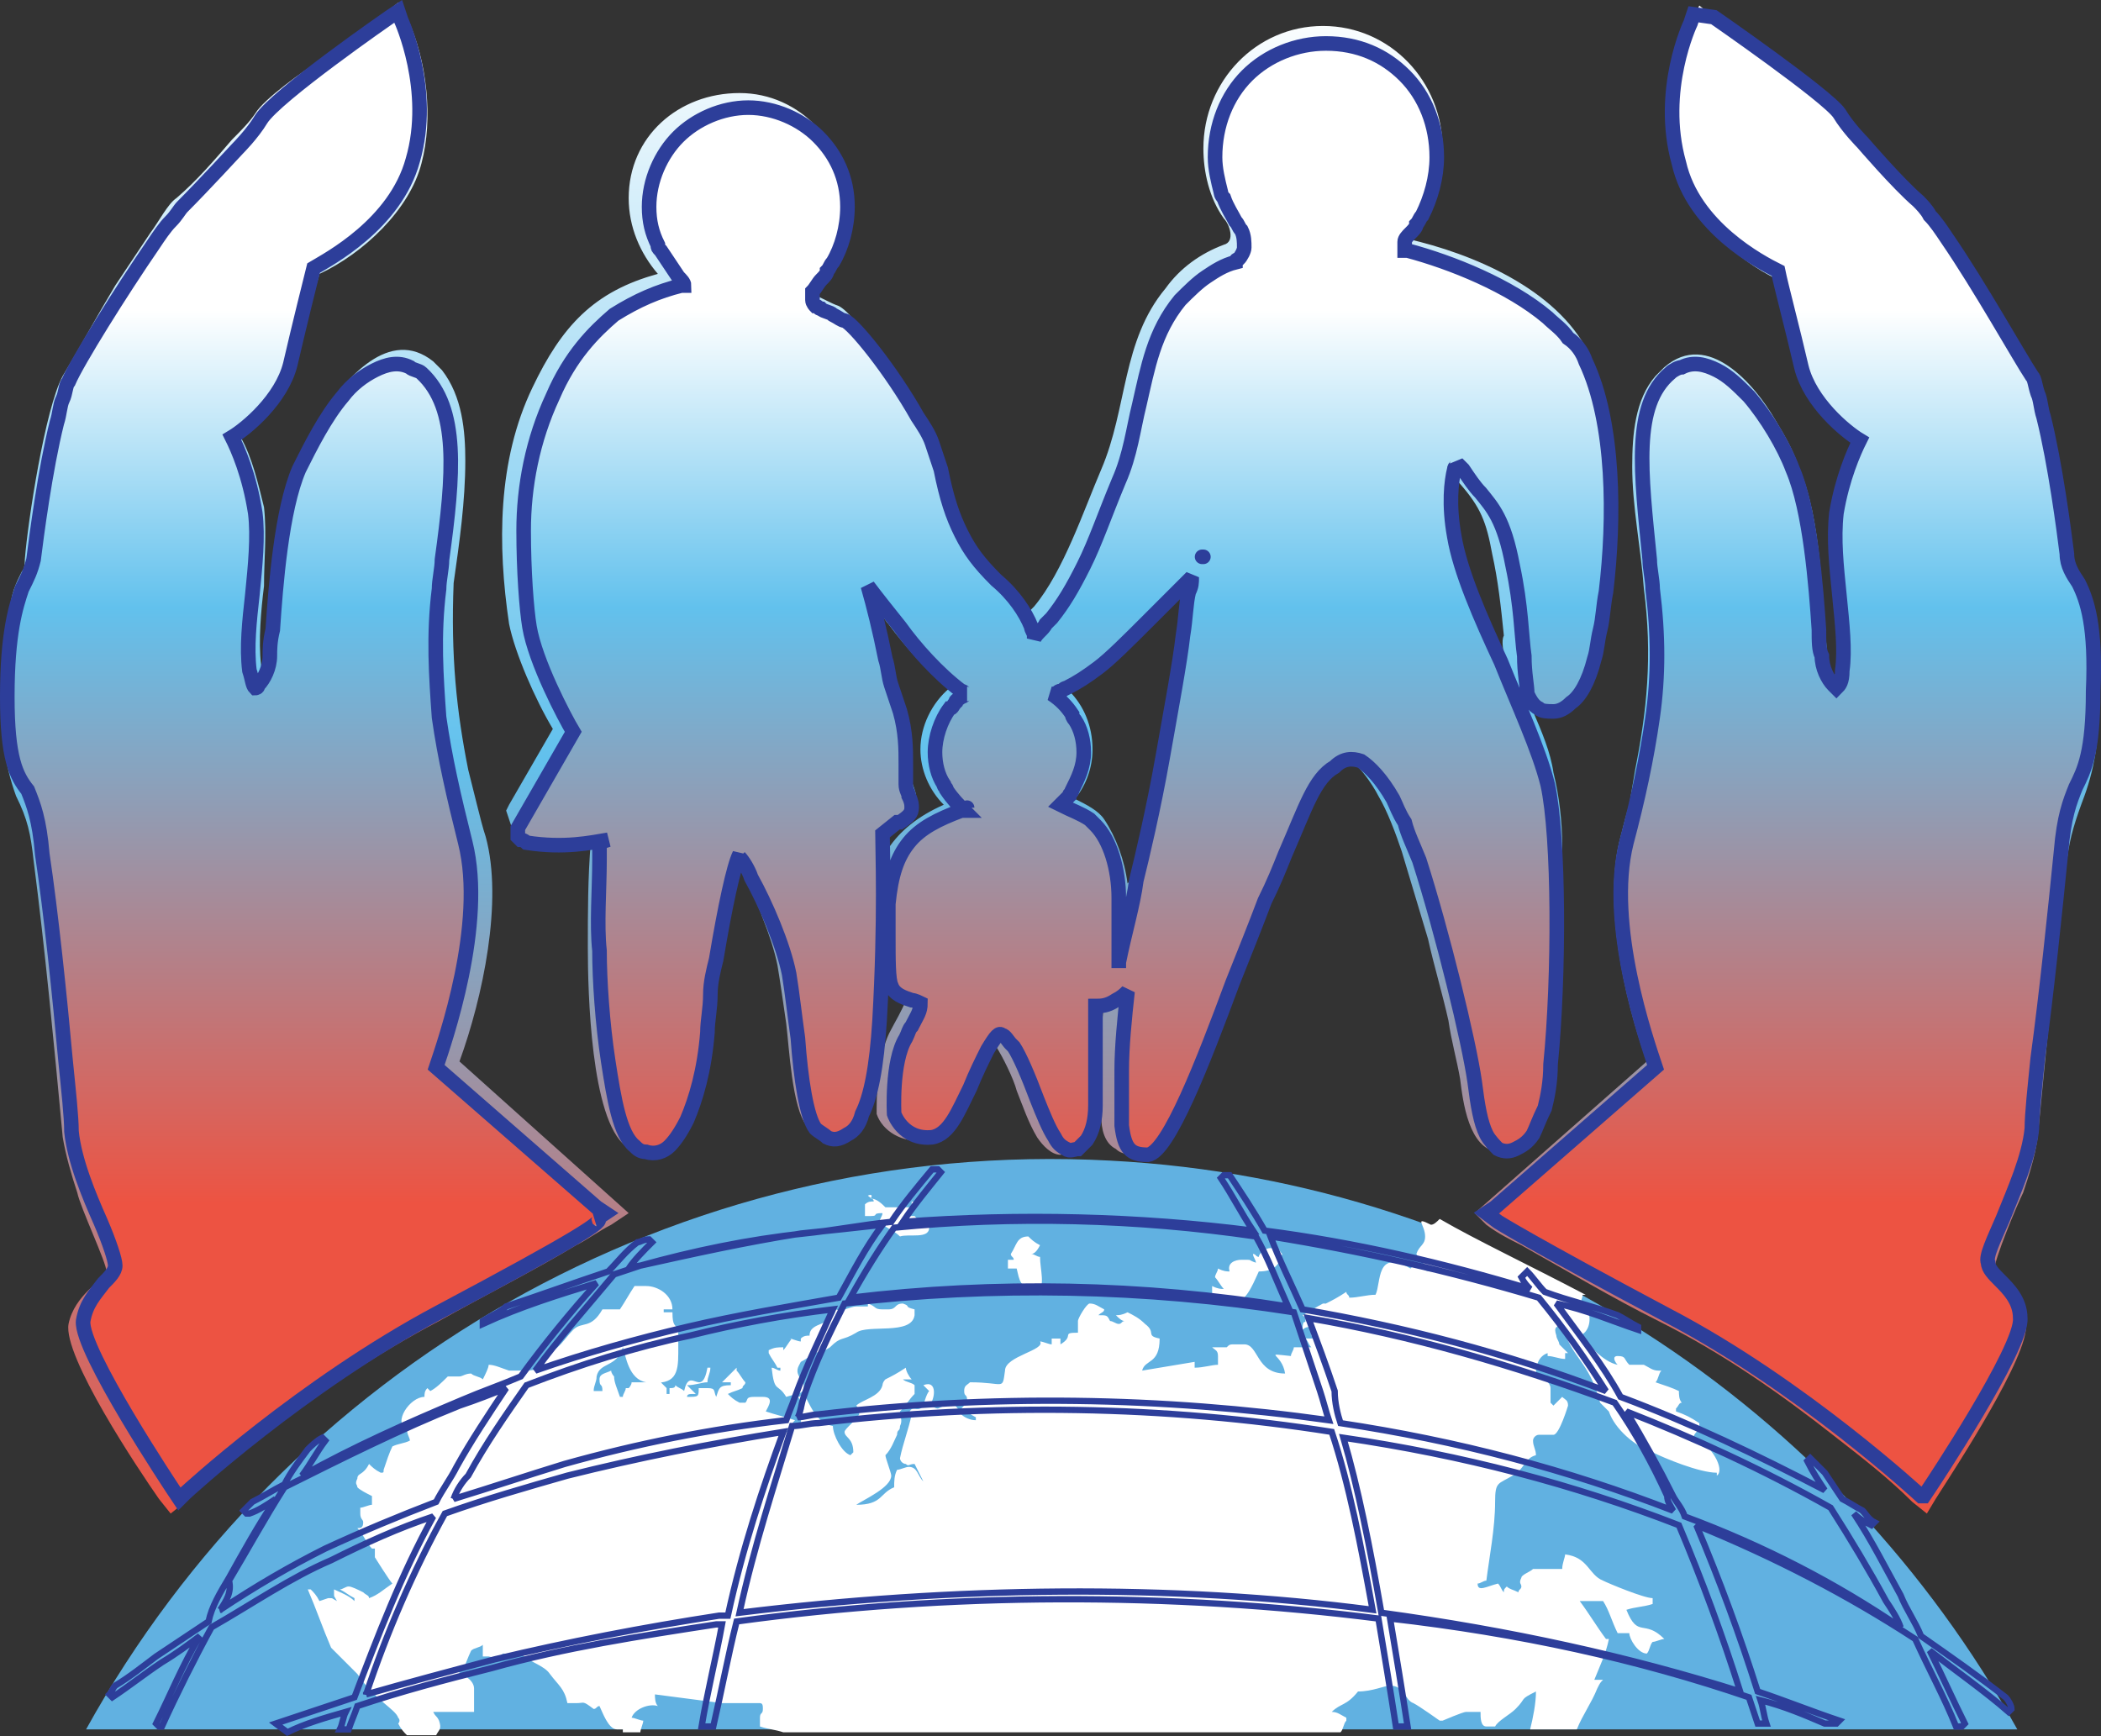 <?xml version="1.0" encoding="UTF-8" standalone="no"?>
<!-- Generator: Adobe Illustrator 21.1.0, SVG Export Plug-In . SVG Version: 6.00 Build 0)  -->

<svg
   version="1.1"
   id="Layer_1"
   x="0px"
   y="0px"
   viewBox="0 0 72.019 59.516"
   xml:space="preserve"
   sodipodi:docname="logo.svg"
   inkscape:version="1.2 (dc2aeda, 2022-05-15)"
   width="72.019"
   height="59.516"
   xmlns:inkscape="http://www.inkscape.org/namespaces/inkscape"
   xmlns:sodipodi="http://sodipodi.sourceforge.net/DTD/sodipodi-0.dtd"
   xmlns="http://www.w3.org/2000/svg"
   xmlns:svg="http://www.w3.org/2000/svg"><rect x="0" y="0" width="72.019" height="59.516" fill="#333333" stroke="none"/><defs
   id="defs67" /><sodipodi:namedview
   id="namedview65"
   pagecolor="#ffffff"
   bordercolor="#111111"
   borderopacity="1"
   inkscape:showpageshadow="0"
   inkscape:pageopacity="0"
   inkscape:pagecheckerboard="1"
   inkscape:deskcolor="#d1d1d1"
   showgrid="false"
   inkscape:zoom="5.6723117"
   inkscape:cx="89.2934"
   inkscape:cy="29.881997"
   inkscape:window-width="1534"
   inkscape:window-height="765"
   inkscape:window-x="0"
   inkscape:window-y="25"
   inkscape:window-maximized="0"
   inkscape:current-layer="Layer_1" />
<style
   type="text/css"
   id="style2">
	.st0{fill:#61B1E1;}
	.st1{fill:#FFFFFF;}
	.st2{fill:none;stroke:#2D3E9A;stroke-width:0.216;stroke-miterlimit:2.613;}
	.st3{fill:url(#SVGID_1_);}
	.st4{fill:url(#SVGID_2_);stroke:#2D3E9A;stroke-width:0.5;stroke-miterlimit:2.613;}
</style>
<g
   id="g28"
   transform="translate(-0.45,-0.41)">
	<path
   class="st0"
   d="M 69.6,59.7 C 63.5,48.7 52,40.9 38.5,40.2 23.6,39.4 10.2,47.4 3.4,59.7 Z"
   id="path4"
   inkscape:label="path4"
   style="display:inline" />
	<path
   class="st1"
   d="m 30.2,41.4 c 0.1,0.1 0.2,0.1 0.2,0.2 -0.1,0 -0.2,0 -0.3,0.1 0,0.1 0,0.2 0,0.4 0.1,0 0.1,0 0.2,0 0.3,0 0,-0.1 0.4,-0.1 0,0.1 -0.1,0.2 -0.1,0.3 0.2,0.2 0.5,0.3 0.7,0.5 0.3,-0.1 1,0.1 1,-0.3 0,-0.2 0,-0.2 -0.1,-0.3 -0.1,0 -0.2,0 -0.3,0.1 0,-0.1 0,-0.1 -0.1,-0.2 -0.1,0 -0.2,0 -0.3,0 0,0 0,-0.1 0,-0.1 0.2,0 0.6,-0.3 0.2,-0.4 0,0.1 0,0.1 0,0.2 -0.3,0 -0.6,0 -0.9,0 -0.1,-0.1 -0.3,-0.3 -0.5,-0.3 0.1,-0.2 -0.1,-0.1 -0.1,-0.1 z m 24.6,3.4 h -0.1 c 0,0.1 -0.1,0.3 -0.1,0.5 0.1,0 0.2,0.1 0.3,0.1 0.1,0.3 0,0.7 -0.3,0.8 0.3,0.3 0.8,0.9 1.3,1 -0.1,-0.1 -0.2,-0.3 0,-0.3 0.3,0 0.2,0.1 0.4,0.3 0.1,0 0.3,0 0.5,0 0.2,0.1 0.3,0.2 0.5,0.2 0,0 0,0 0.1,0 -0.1,0.1 -0.1,0.3 -0.2,0.4 0.3,0.1 0.6,0.2 0.8,0.3 0,0.1 0,0.3 0.1,0.4 -0.1,0 -0.1,0.1 -0.2,0.2 0,0 0,0 0,0.1 0.3,0.1 0.5,0.2 0.8,0.4 0,0 0,0 0,-0.1 0,0.1 0,0.2 0,0.3 -0.1,0.1 -0.2,0.2 -0.2,0.3 0.6,0.2 1.1,1.1 0.8,1.3 0,0 0,-0.1 0,-0.1 -0.6,0 -1.8,-0.5 -2.2,-0.7 C 56.5,50 55.8,49.4 55.6,48.8 55.5,48.7 55.4,48.6 55.3,48.5 54.9,47 54.3,47 54,45.8 c -0.2,0.1 -0.3,0.1 -0.2,0.4 0,0.1 0.1,0.2 0.1,0.3 0.1,0.1 0.2,0.2 0.3,0.3 0,0 -0.1,0 -0.1,0 0,0.1 0,0.1 0,0.2 -0.2,0 -0.4,-0.1 -0.6,-0.1 0,0 0,0 0,-0.1 -0.3,0.1 -0.4,0.4 -0.4,0.7 0.2,0.1 0.5,0.3 0.5,0.5 0,0.2 0,0.3 0,0.5 0,0 0.1,0.1 0.1,0.1 0.1,-0.1 0.2,-0.2 0.3,-0.3 0.1,0.1 0.2,0.1 0.2,0.3 0,0 -0.3,1 -0.5,1 0,0 0,0 -0.1,0 -0.2,0 -0.2,0 -0.4,0 -0.1,0 -0.2,0.1 -0.2,0.2 0,0.2 0.1,0.3 0.1,0.5 -0.4,0.1 -0.4,0.5 -0.8,0.7 -0.5,0.3 -0.6,0.2 -0.6,0.9 0,0.9 -0.2,1.9 -0.3,2.7 -0.1,0 -0.2,0.1 -0.3,0.1 0,0.3 0.3,0.1 0.7,0 0.1,0.1 0.1,0.2 0.2,0.3 0,-0.1 0,-0.1 0.1,-0.2 0.1,0.1 0.2,0.1 0.4,0.2 0,-0.1 0.1,-0.1 0.1,-0.2 0,-0.1 -0.1,-0.1 0,-0.3 0,-0.1 0.3,-0.2 0.4,-0.3 0.3,0 0.7,0 1,0 0,-0.2 0.1,-0.4 0.1,-0.5 0.8,0.1 0.8,0.7 1.3,0.9 0.2,0.1 1.4,0.6 1.7,0.6 0,0.1 0,0.1 0,0.2 -0.3,0.1 -0.6,0.1 -0.9,0.2 0.4,1 0.6,0.3 1.3,1 -0.1,0 -0.3,0.1 -0.4,0.1 -0.1,0.1 -0.1,0.3 -0.2,0.4 -0.3,0 -0.6,-0.5 -0.6,-0.7 -0.2,0 -0.3,0 -0.5,0 0,0 0.1,0 0.1,0 -0.2,-0.4 -0.3,-0.8 -0.5,-1.1 -0.3,0 -0.6,0 -0.8,0 0.3,0.4 0.6,0.9 0.9,1.3 0,0 0.1,0 0.1,0 -0.1,0.5 -0.3,0.9 -0.5,1.4 0.1,0 0.2,0 0.3,0 -0.1,0.1 -0.1,0.1 -0.2,0.3 -0.2,0.5 -0.5,0.9 -0.7,1.4 h -1.6 c 0.1,-0.4 0.2,-0.9 0.2,-1.3 -0.6,0.3 -0.3,0.2 -0.7,0.6 -0.2,0.2 -0.6,0.4 -0.7,0.6 -0.1,0 -0.2,0 -0.3,0 -0.2,0 -0.2,-0.3 -0.2,-0.5 -0.2,0 -0.3,0 -0.5,0 -0.1,0 -0.8,0.3 -0.8,0.3 0,0 0,0 -0.1,0 0,0 -0.7,-0.5 -0.9,-0.6 -0.3,-0.1 -0.3,-0.6 -0.8,-0.6 -0.2,0 -0.6,0.2 -1.1,0.2 -0.4,0.5 -0.6,0.4 -0.9,0.7 0.2,0 0.3,0.1 0.5,0.2 0,0 0,0 0,0.1 -0.1,0.1 -0.1,0.3 -0.2,0.4 H 27.3 v 0 c -0.3,-0.1 -0.5,-0.1 -0.8,-0.2 0,-0.1 0,-0.2 0,-0.3 0,-0.2 0.1,-0.1 0.1,-0.3 0,-0.1 0,-0.2 -0.1,-0.2 -0.4,0 -0.8,0 -1.3,0 -0.8,-0.1 -1.5,-0.2 -2.3,-0.3 0,0.1 0,0.3 0.1,0.4 -0.3,-0.1 -0.8,0.1 -0.9,0.4 0.1,0 0.3,0.1 0.4,0.1 0,0.1 -0.1,0.3 -0.1,0.4 H 22 c -0.1,0 -0.1,0 -0.2,0 0,0 0,0 0,-0.1 -0.1,0 -0.1,0 -0.2,0 -0.3,0 -0.5,-0.6 -0.6,-0.8 -0.1,0 -0.1,0.1 -0.2,0.1 -0.4,-0.3 -0.3,-0.2 -0.6,-0.2 -0.1,0 -0.2,0 -0.3,0 -0.1,-0.5 -0.3,-0.6 -0.6,-1 -0.2,-0.3 -0.7,-0.4 -1,-0.7 -0.3,0.1 -0.4,0 -0.6,0 -0.2,0.1 -0.1,0.2 -0.5,0.1 -0.1,0 -0.2,0 -0.2,0 0,-0.1 0,-0.3 0,-0.4 -0.1,0.1 -0.3,0.1 -0.4,0.2 -0.1,0.2 -0.2,0.5 -0.3,0.7 -0.1,0 -0.1,0 -0.2,0 0.2,0.1 0.6,0.3 0.6,0.6 0,0.3 0,0.6 0,0.8 -0.5,0 -0.9,0 -1.4,0 0.1,0.2 0.1,0.1 0.2,0.3 0.1,0.3 0,0.3 -0.1,0.5 h -1 c -0.1,-0.1 -0.2,-0.2 -0.3,-0.4 0,0 0.1,-0.1 0,-0.2 -0.1,-0.3 -0.8,-0.6 -1.4,-1.5 0,0 0,0 0,0 -0.3,-0.3 -0.6,-0.6 -0.9,-0.9 -0.3,-0.7 -0.5,-1.3 -0.8,-2 0,0 0.1,0 0.1,0 0.1,0.1 0.2,0.2 0.3,0.4 0,0 0.3,-0.1 0.3,-0.1 0.2,0 0.1,0 0.3,0.1 -0.1,-0.2 -0.1,-0.1 -0.1,-0.3 0,-0.1 0,0 0,-0.1 0.2,0.1 0.5,0.2 0.7,0.4 0,0 0,0 0,-0.1 -0.2,-0.1 -0.3,-0.2 -0.5,-0.3 0.1,0 0.2,-0.1 0.3,-0.1 0.1,0 0.3,0.1 0.5,0.2 0.1,0.1 0.2,0.1 0.2,0.2 0.3,-0.1 0.5,-0.3 0.8,-0.5 -0.1,-0.1 -0.6,-0.9 -0.6,-0.9 0,-0.1 0,-0.2 0,-0.3 0,0 0,0 -0.1,0 -0.2,-0.2 -0.3,-0.5 -0.5,-0.7 0.1,0 0.2,0 0.2,-0.2 0,-0.1 -0.1,-0.1 -0.1,-0.3 0,-0.1 0,-0.1 0,-0.2 0.1,0 0.3,-0.1 0.4,-0.1 0,-0.1 0,-0.2 0,-0.3 -0.2,-0.1 -0.4,-0.2 -0.5,-0.3 0,-0.1 -0.1,-0.1 0,-0.3 0,-0.2 0.2,-0.1 0.4,-0.5 0.1,0.1 0.2,0.2 0.4,0.3 0,0 0,0 0,0 0.1,0 0.1,0 0.1,-0.1 0.1,-0.3 0.2,-0.6 0.3,-0.8 0.2,-0.1 0.4,-0.1 0.6,-0.2 0,-0.1 -0.1,-0.2 -0.1,-0.4 -0.5,-0.2 0.1,-1.1 0.6,-1.1 0,-0.1 0,-0.2 0.1,-0.3 0,0 0,0 0.1,0.1 0.2,-0.1 0.4,-0.3 0.6,-0.5 0.1,0 0.3,0 0.4,0 0.1,0 0.2,-0.1 0.4,-0.1 0.1,0.1 0.3,0.1 0.4,0.2 0.1,-0.2 0.2,-0.4 0.2,-0.5 0.2,0 0.4,0.1 0.7,0.2 0.1,0 0.1,0 0.2,0 0.4,0 0.7,0 1,-0.1 0,-0.2 0.1,-0.3 0.1,-0.5 0.4,-0.1 0.6,-0.5 0.9,-0.8 0.3,-0.3 0.6,0 1,-0.7 0.2,0 0.4,0 0.6,0 0.2,-0.3 0.3,-0.5 0.5,-0.8 0.1,0 0.2,0 0.4,0 0.4,0 0.9,0.3 0.9,0.8 -0.1,0 -0.2,0 -0.3,0 0,0 0,0.1 0,0.1 0.1,0 0.2,0 0.3,0 0,0.5 0.1,0.4 0.2,0.6 0,0 0,0.8 0,0.8 0,0.7 -0.1,1.1 -1,1 0,0 0,0 -0.1,0 -0.6,-0.1 -0.7,-0.9 -0.8,-1.2 -0.2,0.7 -0.8,0.5 -0.9,1 0,0.2 -0.1,0.3 -0.1,0.5 0.1,0 0.2,0 0.3,0 0,-0.3 -0.1,-0.1 -0.1,-0.4 0,-0.2 0.2,-0.2 0.4,-0.3 0,0.1 0.1,0.2 0.1,0.2 0,0.2 0.1,0.4 0.2,0.7 0,0 0.1,0 0.1,0 0,-0.1 0.1,-0.2 0.1,-0.3 0,0 0,0 0.1,0 0,0 0.1,-0.1 0.1,-0.2 0.2,0 0.3,0 0.5,0 0.2,0 0.3,0 0.5,0 0.1,0.1 0.2,0.2 0.2,0.2 0,0.1 0,0.1 0,0.2 0,0 0.1,0 0.1,0 0,-0.1 0,-0.1 0,-0.2 0.1,0 0.2,0 0.2,-0.1 0.1,0.1 0.2,0.1 0.3,0.2 0.2,-0.9 0.6,0.3 0.8,-0.8 0,0 0,0 0.1,0 0,0.2 -0.1,0.3 -0.1,0.5 -0.2,0 -0.4,0.1 -0.7,0.1 0.1,0.1 0.2,0.2 0.3,0.3 0,0 0,0 -0.1,0 -0.1,0 -0.2,0 -0.2,0.1 0.4,0 0.4,0 0.4,-0.3 0.1,0 0.2,0 0.3,0 0.3,0 0.2,0.1 0.3,0.3 0.1,-0.3 0.1,-0.4 0.5,-0.4 0,0 0,-0.1 0,-0.1 -0.1,0 -0.2,0 -0.2,0 0,0 -0.1,0 -0.1,0 0.2,-0.2 0.3,-0.3 0.5,-0.5 0,0 0,0 0,0.1 0.1,0.1 0.2,0.3 0.3,0.4 0,0.1 -0.1,0.1 -0.1,0.2 -0.2,0.1 -0.3,0.1 -0.5,0.2 0.1,0.1 0.2,0.2 0.4,0.3 0,0 0.1,0 0.2,0 0.1,-0.1 0,-0.2 0.3,-0.2 0.1,0 0.2,0 0.3,0 0.4,0 0.2,0.3 0.1,0.5 0.3,0.1 0.7,0.2 1,0.3 -0.1,0.1 -0.2,0.3 -0.3,0.4 0,0 0.1,0 0.2,0 0.1,-0.3 0.1,-0.3 0.3,-0.2 0,-0.1 0,-0.2 0,-0.3 0,-0.2 0.1,-0.2 0.1,-0.3 -0.1,-0.1 -0.1,-0.3 -0.2,-0.4 0.1,0 0.2,-0.1 0.2,-0.1 0.2,0.3 0.4,1 1,1.1 0,0.3 0.3,0.9 0.6,1 l 0.1,-0.1 c 0,-0.5 -0.3,-0.5 -0.3,-0.7 0,-0.1 0.4,-0.4 0.5,-0.6 0,-0.1 0,-0.2 -0.1,-0.3 0.2,-0.2 0.8,-0.3 0.9,-0.7 0,0 0,-0.1 0.1,-0.2 0.2,-0.1 0.4,-0.2 0.7,-0.4 0,0.1 0.1,0.3 0.2,0.4 -0.1,0 -0.2,0 -0.3,0 0.1,0.1 0.3,0.1 0.4,0.2 0,0.1 0,0.2 0,0.3 -0.2,0.2 -0.3,0.4 -0.5,0.6 0,0.2 0.1,0.3 0,0.5 0,0.2 -0.1,0.1 -0.1,0.3 -0.1,0.2 -0.2,0.5 -0.4,0.7 0,0.1 0.2,0.6 0.2,0.7 0,0.4 -0.9,0.8 -1.2,1 0.9,0 0.8,-0.4 1.3,-0.6 0,-0.2 0,-0.4 0.1,-0.6 0.1,0 0.3,-0.1 0.4,-0.1 0.3,0 0.3,0.3 0.5,0.5 -0.1,-0.2 -0.2,-0.4 -0.3,-0.6 -0.2,0 -0.2,0.1 -0.3,0 -0.1,0 -0.2,-0.1 -0.2,-0.2 0.1,-0.5 0.3,-1 0.4,-1.5 0,0 -0.1,0 -0.1,0 0.1,-0.4 0.3,0 0.5,-0.3 0,0 0.1,-0.4 0.2,-0.5 -0.1,-0.1 -0.1,-0.1 -0.2,-0.2 0.5,-0.2 0.4,0.5 0.2,0.7 0.1,0 0.2,0.1 0.3,0.1 0.2,-0.1 0.3,-0.1 0.5,-0.2 0.1,0.1 0.2,0.2 0.3,0.4 0.1,0.1 0.3,0.2 0.5,0.2 0,0 0,-0.1 0,-0.1 -0.2,-0.1 -0.3,-0.2 -0.5,-0.3 0.1,-0.1 0.2,-0.2 0.2,-0.3 0,-0.2 -0.1,-0.1 -0.1,-0.3 0,-0.2 0.1,-0.2 0.2,-0.3 1.2,0 1.1,0.3 1.2,-0.4 0,-0.5 1.4,-0.7 1.2,-1 0.1,0 0.3,0.1 0.4,0.1 0,0 0,-0.1 0,-0.2 0.1,0 0.2,0 0.3,0 0,0.1 0,0.1 0,0.2 0.5,-0.3 0,-0.4 0.6,-0.4 0,-0.1 0,-0.2 0,-0.4 0,-0.1 0.3,-0.6 0.4,-0.6 0.2,0 0.3,0.1 0.5,0.2 0,0.1 -0.1,0.1 -0.2,0.2 0.3,0 0.3,0 0.4,0.2 0.1,0 0.2,0.1 0.3,0.1 0.1,0 0.1,-0.1 0.2,-0.1 -0.1,0 -0.2,-0.1 -0.3,-0.2 0.1,0 0.2,0 0.4,-0.1 0.2,0.1 0.4,0.2 0.6,0.4 0.4,0.3 0,0.4 0.5,0.5 0,0.9 -0.5,0.7 -0.6,1.1 0.6,-0.1 1.2,-0.2 1.8,-0.3 0,0.1 0,0.1 0,0.2 0.3,0 0.6,-0.1 0.8,-0.1 0,-0.1 0,-0.2 0,-0.3 0,-0.2 -0.1,-0.2 -0.2,-0.3 0.2,0 0.4,0 0.5,0 0.1,-0.1 0.1,-0.1 0.3,-0.1 0.1,0 0.2,0 0.3,0 0.5,0 0.4,1 1.4,1 -0.1,-0.7 -0.8,-0.7 0.2,-0.6 0,-0.1 0.1,-0.2 0.1,-0.3 0.1,0 0.2,0 0.3,0 0.3,0 0,0 0.3,0 -0.1,-0.1 -0.1,-0.2 -0.2,-0.3 0.1,0 0.2,0 0.3,0 0,0 0,-0.1 0,-0.1 0,0 -0.1,0 -0.1,0 0,-0.1 0,-0.2 0,-0.3 -0.1,0 -0.2,0 -0.3,0.1 0,-0.4 0.1,-0.2 0.1,-0.3 0,-0.2 0,-0.1 -0.1,-0.2 0.2,-0.1 0.5,-0.3 0.7,-0.4 0.1,0 0.2,0 0.2,0.1 0,0 -0.1,-0.1 -0.1,-0.1 0.2,-0.1 0.4,-0.2 0.7,-0.4 0,0.1 0.1,0.1 0.1,0.2 0.3,0 0.6,-0.1 0.9,-0.1 0.2,-0.4 0,-1.6 1.2,-0.9 l 0.1,-0.1 c 0.3,0 0.3,0.2 0.6,0.2 -0.2,-0.2 -0.4,-0.4 -0.5,-0.6 0.1,-0.3 0.3,-0.3 0.3,-0.6 0,-0.4 -0.4,-0.7 0.2,-0.4 0.1,0 0.2,-0.1 0.3,-0.2 1.2,0.7 3.1,1.6 5,2.6 z m -26.9,2.3 c 0.2,-0.1 0.3,-0.2 0.5,-0.3 0.2,-0.1 0.2,0 0.5,-0.2 0.4,-0.4 0.4,-0.2 0.9,-0.5 0.4,-0.3 1.9,0.1 2,-0.6 0,-0.1 0,-0.1 0,-0.2 -0.4,-0.1 -0.1,-0.1 -0.4,-0.2 -0.3,0 -0.2,0.2 -0.5,0.2 -0.1,0 -0.1,0 -0.2,0 -0.3,0 -0.2,-0.1 -0.5,-0.2 0,0 0,0.1 0,0.1 -0.1,0 -0.2,0 -0.4,0 -0.2,0 -0.5,0.2 -0.7,0.1 -0.1,0.6 -0.9,0.4 -0.9,0.9 -0.1,0 -0.2,0 -0.3,0.1 0,0 0,0.1 0,0.1 -0.1,0 -0.3,-0.1 -0.4,-0.1 0,0 0,0 0.1,0 -0.1,0.1 -0.2,0.3 -0.3,0.4 0,0 0,0 0,-0.1 -0.2,0 -0.3,0 -0.5,0.1 0,0 0,0 0,0.1 0.1,0.2 0.2,0.3 0.3,0.5 0,0 0,0 0.1,0 0,0 0,0.1 0,0.1 -0.1,0 -0.2,-0.1 -0.3,-0.1 0.1,0.9 0.2,0.5 0.5,1 0.3,-0.1 0.6,-0.1 0.6,-0.3 0,-0.2 0,-0.2 -0.1,-0.3 -0.2,-0.3 -0.1,-0.4 0,-0.6 z m 8.2,-4 c 0,0 -0.1,0 0,0 -0.2,-0.1 -0.3,-0.2 -0.4,-0.3 0,0 0,0 0,0 -0.4,0 -0.4,0.3 -0.6,0.6 0,0.1 0.1,0.1 0.1,0.2 -0.1,0 -0.1,0 -0.2,0 0,0.1 0,0.2 0,0.3 0.1,0 0.2,0 0.3,0 0.1,0.4 0.1,0.7 0.7,0.7 0.3,0 0.1,-0.7 0.1,-1.1 -0.1,0 -0.2,-0.1 -0.3,-0.1 0.1,0 0.2,-0.1 0.3,-0.3 z m 7.5,0.9 c 0.5,0 0.7,-0.2 0.8,-0.6 -0.1,-0.1 -0.1,-0.2 -0.3,-0.2 0,0 0,0 -0.1,0 -0.2,0 -0.4,0.2 -0.4,0.3 -0.1,0 -0.1,-0.1 -0.2,-0.1 0,0.1 0.1,0.2 0.1,0.3 -0.3,-0.1 -0.1,-0.1 -0.4,-0.1 0,0 -0.1,0 -0.1,0 -0.2,0 -0.5,0.1 -0.4,0.4 -0.1,0 -0.2,0 -0.4,-0.1 0,0.1 -0.1,0.2 -0.1,0.3 0.1,0.1 0.2,0.3 0.3,0.4 -0.1,0 -0.2,0 -0.4,-0.1 0,0.1 0,0.2 0,0.4 0.1,0 0.2,0 0.4,0 0.1,0.1 0.1,0.1 0.3,0.1 0.1,0 0.1,0 0.2,0 0.3,0 0.6,-0.8 0.7,-1 z"
   id="path6"
   inkscape:label="path6"
   style="display:inline" />
	<path
   class="st2"
   d="m 9.9,59.5 v 0 c 0.9,-0.3 1.8,-0.6 2.7,-0.9 0.8,-2.1 1.6,-4.2 2.7,-6.2 -1.2,0.4 -2.3,0.9 -3.5,1.5 v 0 0 0 C 10.4,54.5 9.1,55.4 7.7,56.2 7.1,57.3 6.5,58.5 6,59.6 H 5.9 L 5.8,59.5 c 0.5,-1 0.9,-2 1.5,-3 -0.4,0.3 -0.8,0.6 -1.3,0.9 -0.6,0.4 -1.1,0.8 -1.7,1.2 v 0 0 L 4.2,58.5 c 0.1,-0.1 0.1,-0.2 0.2,-0.3 0.5,-0.3 1,-0.7 1.4,-1 C 6.4,56.8 7,56.4 7.6,56 7.7,55.5 8,55 8.3,54.5 8.8,53.6 9.3,52.7 9.9,51.8 9.6,52 9.3,52.2 9,52.3 H 8.9 L 8.8,52.2 C 8.9,52.1 9,52 9.1,51.9 c 0.4,-0.2 0.7,-0.4 1.1,-0.6 0.2,-0.4 0.5,-0.8 0.8,-1.2 0.1,-0.1 0.3,-0.3 0.5,-0.4 l 0.1,0.1 c -0.3,0.4 -0.5,0.8 -0.8,1.2 1.8,-1 3.6,-1.8 5.5,-2.6 0.7,-0.3 1.3,-0.5 2,-0.8 0.8,-1.1 1.7,-2.2 2.6,-3.2 -1.3,0.4 -2.6,0.8 -3.9,1.4 v 0 0 -0.1 c 0.3,-0.2 0.6,-0.3 0.8,-0.5 1.2,-0.4 2.3,-0.8 3.5,-1.2 0.3,-0.3 0.6,-0.7 1,-1 0.1,0 0.2,-0.1 0.4,-0.1 l 0.1,0.1 c -0.3,0.3 -0.6,0.6 -0.8,0.9 0.1,0 0.3,-0.1 0.4,-0.1 1.8,-0.5 3.7,-0.9 5.6,-1.1 1,-0.1 2,-0.3 3,-0.4 0.4,-0.6 0.9,-1.2 1.4,-1.8 h 0.2 l 0.1,0.1 c -0.4,0.5 -0.9,1.1 -1.3,1.7 4,-0.3 8.1,-0.2 12,0.3 C 43,42 42.7,41.4 42.3,40.8 l 0.1,-0.1 h 0.2 c 0.4,0.6 0.8,1.2 1.2,1.9 3.1,0.4 6.1,1.1 9.1,2 -0.1,-0.1 -0.2,-0.2 -0.3,-0.4 L 52.8,44 c 0.2,0.2 0.4,0.5 0.6,0.7 0.8,0.3 1.7,0.5 2.5,0.8 0.2,0.1 0.5,0.3 0.7,0.4 V 46 c -0.9,-0.3 -1.8,-0.7 -2.8,-0.9 0.8,1.1 1.6,2.1 2.2,3.2 2.4,0.9 4.7,2 7,3.2 -0.2,-0.3 -0.4,-0.6 -0.6,-1 l 0.1,-0.1 c 0.2,0.2 0.3,0.3 0.5,0.5 0.2,0.3 0.4,0.6 0.6,0.9 0.2,0.1 0.5,0.3 0.7,0.4 0.1,0.1 0.2,0.3 0.4,0.4 l -0.1,0.1 c -0.2,-0.1 -0.4,-0.2 -0.6,-0.4 0.6,0.9 1.1,1.9 1.6,2.8 0.2,0.5 0.5,0.9 0.7,1.4 1,0.7 2,1.4 2.9,2.1 0.1,0.1 0.2,0.3 0.2,0.4 l -0.1,0.1 c -0.8,-0.7 -1.8,-1.4 -2.7,-2.1 0.4,0.8 0.8,1.7 1.2,2.5 l -0.1,0.1 h -0.2 c -0.4,-1 -0.9,-1.9 -1.4,-3 -2.3,-1.5 -4.8,-2.8 -7.5,-3.9 0.8,1.9 1.5,3.8 2.1,5.7 0.9,0.3 1.9,0.7 2.8,1 l -0.1,0.1 H 63 c -0.7,-0.3 -1.4,-0.6 -2.2,-0.8 0.1,0.3 0.1,0.5 0.2,0.8 h -0.1 -0.2 c -0.1,-0.3 -0.2,-0.6 -0.3,-0.9 -3.8,-1.3 -7.9,-2.2 -12.3,-2.7 0.2,1.2 0.4,2.4 0.6,3.7 H 48.5 48.3 C 48.1,58.3 47.9,57.1 47.7,55.9 40.6,55 33,55 25.7,56 c -0.3,1.2 -0.5,2.3 -0.8,3.6 h -0.2 -0.2 c 0.2,-1.2 0.5,-2.4 0.7,-3.5 H 25 c -2.6,0.4 -5.2,0.8 -7.7,1.5 -1.6,0.4 -3.1,0.8 -4.6,1.3 -0.1,0.3 -0.2,0.5 -0.3,0.8 h -0.2 -0.1 c 0.1,-0.2 0.1,-0.4 0.2,-0.6 -0.7,0.2 -1.4,0.4 -2,0.7 z m 3.1,-1 c 1.4,-0.4 2.9,-0.8 4.4,-1.2 2.5,-0.6 5.1,-1.1 7.7,-1.5 h 0.3 c 0.5,-2.3 1.2,-4.4 1.9,-6.3 -2.5,0.4 -5,0.9 -7.4,1.5 -1.4,0.4 -2.8,0.8 -4.2,1.3 -1.1,2 -2,4.1 -2.7,6.2 z m 12.8,-2.8 c 7.3,-0.9 14.8,-1 21.7,-0.1 -0.4,-2.2 -0.8,-4.3 -1.4,-6.1 -5.7,-0.9 -11.7,-1 -17.6,-0.3 -0.3,0 -0.6,0.1 -0.9,0.1 -0.6,2 -1.3,4.1 -1.8,6.4 z m 22,0 c 4.4,0.6 8.5,1.5 12.3,2.7 -0.6,-1.9 -1.3,-3.8 -2.1,-5.7 -3.6,-1.4 -7.4,-2.4 -11.5,-3 0.5,1.7 0.9,3.7 1.3,6 z M 8,55.6 c 1.2,-0.8 2.4,-1.5 3.6,-2.1 v 0 0 0 c 1.3,-0.6 2.5,-1.1 3.8,-1.6 0.2,-0.4 0.5,-0.8 0.7,-1.2 0.5,-0.9 1.1,-1.8 1.7,-2.7 -0.5,0.2 -1,0.4 -1.6,0.6 -2,0.8 -4,1.8 -6,2.8 -0.7,1.1 -1.3,2.2 -1.9,3.2 0.1,0.4 -0.1,0.7 -0.3,1 z m 8,-3.8 c 1.3,-0.4 2.5,-0.8 3.8,-1.2 2.5,-0.7 5,-1.2 7.6,-1.5 0.1,-0.3 0.2,-0.5 0.3,-0.8 0.4,-1.1 0.9,-2.1 1.3,-3 -1.7,0.2 -3.3,0.5 -4.9,0.9 -1.9,0.4 -3.8,1 -5.6,1.7 -0.7,1 -1.4,2 -2,3.1 -0.2,0.2 -0.4,0.5 -0.5,0.8 z M 27.8,49 c 0.2,0 0.5,-0.1 0.7,-0.1 5.9,-0.7 11.8,-0.6 17.5,0.2 -0.1,-0.3 -0.2,-0.7 -0.3,-1 -0.3,-0.9 -0.6,-1.8 -0.9,-2.7 -5.1,-0.8 -10.3,-0.9 -15.4,-0.3 -0.5,1 -1,2 -1.4,3.2 -0.1,0.3 -0.1,0.5 -0.2,0.7 z m 18.6,0.2 c 4,0.6 7.8,1.6 11.4,3 -0.1,-0.2 -0.2,-0.3 -0.2,-0.5 -0.5,-1.1 -1.1,-2.2 -1.8,-3.2 -3.5,-1.3 -7,-2.3 -10.5,-2.9 0.3,0.8 0.6,1.6 0.9,2.5 0,0.4 0.1,0.8 0.2,1.1 z m 11.8,3.2 c 2.7,1 5.2,2.3 7.4,3.8 -0.1,-0.3 -0.3,-0.6 -0.5,-0.9 -0.6,-1.1 -1.2,-2.1 -1.9,-3.2 -2.3,-1.3 -4.7,-2.4 -7,-3.3 0.6,1 1.1,1.9 1.6,2.9 0.1,0.2 0.3,0.4 0.4,0.7 z m -39.4,-5 c 1.7,-0.6 3.5,-1.1 5.2,-1.5 1.7,-0.4 3.5,-0.7 5.2,-1 0.5,-0.9 0.9,-1.7 1.5,-2.5 -0.9,0.1 -1.8,0.2 -2.8,0.3 -1.9,0.3 -3.7,0.7 -5.5,1.1 -0.3,0.1 -0.6,0.2 -0.9,0.3 -1,1.2 -1.9,2.2 -2.7,3.3 z m 10.8,-2.5 c 5,-0.6 10,-0.5 15,0.3 -0.4,-0.9 -0.7,-1.7 -1.1,-2.4 -4.1,-0.6 -8.3,-0.7 -12.4,-0.3 -0.5,0.7 -1,1.5 -1.5,2.4 z m 15.5,0.4 c 3.5,0.6 7,1.5 10.4,2.8 C 54.8,47 54.1,46 53.2,44.9 50.2,44 47.1,43.3 44,42.8 c 0.3,0.8 0.7,1.6 1.1,2.5 z"
   id="path8"
   inkscape:label="path8"
   style="display:inline" />
	<linearGradient
   id="SVGID_1_"
   gradientUnits="userSpaceOnUse"
   x1="36.486"
   y1="52.312"
   x2="36.486"
   y2="0.418">
		<stop
   offset="0"
   style="stop-color:#ED5342"
   id="stop10" />
		<stop
   offset="0.5"
   style="stop-color:#62C1ED"
   id="stop12" />
		<stop
   offset="1"
   style="stop-color:#FFFFFF"
   id="stop14" />
	</linearGradient>
	<path
   class="st3"
   d="m 16.5,26.8 v 0 l 0.3,1.2 v 0 c 0.1,0.4 0.2,0.8 0.3,1.1 0.6,2.2 -0.1,5.5 -0.9,7.7 L 22,42 21.4,42.4 c -0.4,0.2 -0.8,0.5 -1.2,0.7 -1.5,0.9 -3.1,1.7 -4.7,2.6 -2.1,1.1 -4.2,2.5 -6.1,4 -0.9,0.7 -1.8,1.4 -2.6,2.2 L 6.3,52.3 5.9,51.8 C 5.2,50.8 2.6,46.9 2.8,45.8 3,44.8 4,44.3 4.1,44 4.1,43.7 3.2,41.8 3.1,41.3 2.9,40.7 2.7,40 2.6,39.4 2.3,36.2 2,33 1.6,29.9 1.5,29 1.4,28.5 1,27.7 0.6,26.6 0.5,25.6 0.5,24.4 c 0,-1 0,-2.1 0.3,-3 C 0.8,20.8 1,20.4 1.2,20 1.3,19.9 1.3,19.7 1.3,19.6 1.4,18.3 2,14.4 2.6,13.3 3.2,12.3 3.8,11.2 4.4,10.2 4.8,9.6 5.2,9 5.6,8.4 5.9,8 6.2,7.4 6.5,7.2 7.2,6.6 7.8,5.9 8.4,5.2 v 0 0 C 8.7,4.9 9,4.6 9.2,4.3 9.5,3.8 10.9,2.8 11.4,2.5 12.1,2 12.9,1.5 13.6,0.9 L 14.1,0.5 14.4,1 c 0.7,1.5 0.9,3.5 0.5,5 -0.4,1.6 -2,3.1 -3.5,3.8 -0.3,1 -0.5,2.1 -0.8,3.1 -0.2,1 -1,1.9 -1.9,2.5 0.4,0.7 0.6,1.6 0.8,2.4 0.1,0.9 0,1.8 0,2.7 -0.1,0.8 -0.2,1.9 -0.1,2.7 0,0 0,0.2 0.1,0.3 0.1,-0.2 0.2,-0.6 0.2,-0.7 0.2,-2 0.2,-4.7 1,-6.6 0.2,-0.6 0.5,-1.1 0.8,-1.6 0.8,-1.2 2.3,-3 3.8,-1.8 0.1,0.1 0.2,0.2 0.3,0.3 0.7,0.9 0.8,2.1 0.8,3.1 0,1.4 -0.2,2.8 -0.4,4.2 -0.1,2.5 0.1,4.4 0.5,6.4 z m 1.3,1.4 0.4,1.2 v 0 c 0.7,0.1 1.3,0.1 2,0 0.2,0 0.3,0 0.5,-0.1 -0.1,1.2 -0.1,2.4 -0.1,3.6 0,1.5 0.1,5.9 1.3,6.8 0.2,0.2 0.5,0.3 0.7,0.3 1.7,0 2.1,-3.3 2.2,-4.4 0.1,-1.3 0.3,-2.7 0.6,-4 0,-0.3 0.2,-1 0.4,-1.5 0.3,0.6 0.7,1.5 0.8,1.8 0.2,0.5 0.4,1.1 0.5,1.6 0.1,0.6 0.2,1.3 0.3,2 0.1,0.8 0.2,2.9 0.7,3.5 0.2,0.2 0.4,0.3 0.7,0.4 1.8,0.4 2,-3.2 2,-4.2 0,-0.2 0,-0.5 0,-0.8 0.2,0.1 0.4,0.2 0.6,0.3 0,0 0.1,0 0.1,0 -0.1,0.3 -0.4,0.8 -0.5,1 -0.4,0.7 -0.5,1.9 -0.5,2.7 v 0.1 0.1 c 0.2,0.6 0.9,1 1.6,0.9 1.1,-0.2 1.5,-2.3 2.1,-3.1 0,-0.1 0.1,-0.2 0.2,-0.3 0.1,0.1 0.1,0.2 0.2,0.2 0.2,0.3 0.6,1.1 0.7,1.5 0.2,0.5 0.4,1.1 0.7,1.6 0.2,0.3 0.5,0.6 0.8,0.6 0.8,-0.1 1,-1.2 1,-1.8 0,-2.7 0,-2.3 0,-3.3 0.2,0 0.3,0 0.5,-0.1 -0.1,0.7 -0.1,1.4 -0.1,2.1 0,0.6 0,1.2 0,1.8 0,0.4 0.1,0.9 0.5,1.1 0.2,0.2 0.5,0.2 0.8,0.2 0.7,-0.1 1.2,-1.3 1.5,-1.9 0.5,-1.1 0.9,-2.2 1.4,-3.4 0.5,-1.2 0.9,-2.4 1.4,-3.6 0.4,-1 0.8,-2.1 1.3,-3.1 0.2,-0.5 0.5,-1.1 0.9,-1.4 0.1,-0.1 0.3,-0.2 0.5,-0.2 0.4,0 1,0.9 1.2,1.3 0.3,0.5 0.6,1.3 0.8,1.9 0.3,1 0.6,2 0.9,3 0.2,0.9 0.5,1.9 0.7,2.8 0.1,0.7 0.3,1.4 0.4,2 0.1,0.8 0.3,2.4 1.3,2.5 0.5,0.1 1,-0.3 1.3,-0.7 0.8,-0.9 0.8,-5.3 0.9,-6.5 0,-1.1 0,-2.2 0,-3.3 0,-0.8 -0.1,-1.7 -0.3,-2.5 -0.1,-0.7 -0.4,-1.4 -0.7,-2.1 0,0 0,0 0.1,0 0.5,0.2 0.9,0 1.3,-0.3 0.4,-0.4 0.7,-1 0.8,-1.6 0.7,-2.8 1,-7.8 -0.3,-10.4 -1.1,-2.2 -4,-3.4 -6.2,-3.9 0,-0.1 0.1,-0.2 0.1,-0.3 0.7,-0.8 1.1,-1.8 1.1,-2.8 0,-2.3 -1.8,-4.2 -4.1,-4.2 -2.3,0 -4.1,1.9 -4.1,4.2 0,0.8 0.2,1.7 0.7,2.4 0.2,0.2 0.4,0.8 0,0.9 -0.8,0.3 -1.5,0.8 -2,1.5 -1.5,1.8 -1.3,4.1 -2.2,6.2 -0.6,1.4 -1.3,3.5 -2.3,4.7 -0.1,0.1 -0.2,0.2 -0.3,0.3 -0.3,-0.6 -0.7,-1.2 -1.2,-1.7 -1.2,-1.2 -1.5,-2 -1.9,-3.6 -0.2,-0.8 -0.6,-1.6 -1,-2.3 -0.4,-0.6 -1.7,-2.7 -2.3,-3 -0.3,-0.1 -0.6,-0.3 -0.9,-0.4 0,0 -0.1,0 -0.1,0 0,-0.1 0.2,-0.4 0.2,-0.4 0.7,-0.7 1.1,-1.7 1.1,-2.7 0,-2 -1.6,-3.8 -3.7,-3.8 -2.1,0 -3.8,1.5 -3.8,3.6 0,1 0.4,1.9 1,2.6 v 0 c -2.2,0.6 -3.3,1.8 -4.3,3.9 -1.2,2.5 -1.2,5.4 -0.8,8.1 0.2,1 0.9,2.6 1.5,3.6 L 17.9,28 Z M 52,23 c 0,-0.1 -0.1,-0.2 -0.2,-0.4 -0.6,-1.2 -1.4,-2.9 -1.6,-4.3 0,-0.3 -0.2,-1.2 -0.1,-1.8 0.1,0.2 0.2,0.3 0.4,0.5 0.7,0.8 0.9,1.3 1.1,2.4 0.2,0.9 0.3,1.8 0.4,2.8 -0.1,0.2 0,0.5 0,0.8 z m -12.9,7.7 c -0.1,-0.8 -0.4,-1.6 -0.8,-2.2 -0.2,-0.3 -0.6,-0.5 -1,-0.7 0.4,-0.5 0.6,-1.1 0.6,-1.7 0,-0.8 -0.3,-1.5 -0.8,-2 0.4,-0.2 0.9,-0.5 1.2,-0.8 0.6,-0.5 1.3,-1.2 1.9,-1.8 0.3,-0.3 0.5,-0.5 0.8,-0.8 0,0.4 -0.1,0.8 -0.1,1.2 -0.1,1.3 -0.5,2.9 -0.7,4.2 -0.3,1.4 -0.6,2.8 -0.9,4.2 -0.1,0.2 -0.1,0.3 -0.2,0.4 z m -8.2,-1.2 c 0,-0.2 0,-0.4 0,-0.6 l 0.4,-0.3 c 0.8,-0.7 0.6,-0.8 0.3,-1.7 0,-0.1 0,-0.7 0,-0.8 0,-0.6 0,-1.1 -0.2,-1.6 -0.3,-1 -0.6,-2.1 -0.8,-3.1 0.1,0.1 0.2,0.3 0.3,0.4 0.6,0.8 1.3,1.6 2.1,2.2 -0.6,0.5 -1,1.3 -1,2.1 0,0.7 0.3,1.4 0.8,1.9 -0.9,0.4 -1.5,0.9 -1.9,1.5 z m 25.6,-2.7 c 0.4,-2 0.6,-3.9 0.3,-6.2 -0.1,-1.4 -0.4,-2.8 -0.4,-4.2 0,-1.1 0.1,-2.3 0.8,-3.1 0.1,-0.1 0.2,-0.2 0.3,-0.3 1.5,-1.3 3.1,0.6 3.8,1.8 0.3,0.5 0.6,1 0.8,1.6 0.8,1.8 0.8,4.6 1,6.6 0,0.2 0.1,0.5 0.2,0.7 0,-0.1 0.1,-0.2 0.1,-0.3 0.2,-0.8 0,-1.9 -0.1,-2.7 -0.1,-0.9 -0.2,-1.8 0,-2.7 0.1,-0.7 0.4,-1.6 0.8,-2.4 C 63.3,15 62.5,14 62.2,13.1 62,12.1 61.7,11 61.4,10 59.9,9.3 58.4,7.8 57.9,6.2 57.5,4.7 57.7,2.6 58.4,1.2 L 58.7,0.6 59.2,1 c 0.7,0.5 1.5,1 2.2,1.6 0.5,0.4 1.9,1.3 2.2,1.8 0.2,0.3 0.5,0.7 0.8,0.9 v 0 0 c 0.6,0.7 1.2,1.4 1.9,2 0.3,0.3 0.7,0.8 0.9,1.2 0.4,0.6 0.8,1.2 1.2,1.8 0.6,1 1.3,2.1 1.8,3.1 0.6,1.1 1.1,5 1.3,6.3 0,0.2 0,0.3 0.1,0.4 0.2,0.5 0.4,0.8 0.5,1.3 0.3,0.9 0.3,2.1 0.3,3 0,1.2 -0.1,2.2 -0.5,3.3 -0.3,0.8 -0.5,1.4 -0.6,2.2 -0.4,3.2 -0.7,6.4 -1,9.5 -0.1,0.7 -0.3,1.3 -0.5,1.9 -0.2,0.4 -1,2.3 -1,2.7 0,0.3 1,0.8 1.1,1.8 0.1,1.1 -2.4,4.9 -3.1,6 L 66.5,52.3 66,51.9 C 65.2,51.1 64.3,50.4 63.4,49.7 61.5,48.2 59.5,46.8 57.3,45.7 55.7,44.9 54.2,44 52.6,43.1 52.2,42.9 51.8,42.7 51.4,42.4 L 51,42 56.9,36.8 C 56.1,34.6 55.4,31.3 56,29.1 56.1,28.7 56.2,28.3 56.3,28 v 0 z"
   id="path17"
   style="display:inline;fill:url(#SVGID_1_)"
   inkscape:label="path17" />
	<linearGradient
   id="SVGID_2_"
   gradientUnits="userSpaceOnUse"
   x1="36.5"
   y1="51.888"
   x2="36.5"
   y2="0.826">
		<stop
   offset="0.2"
   style="stop-color:#ED5342"
   id="stop19" />
		<stop
   offset="0.6"
   style="stop-color:#62C1ED"
   id="stop21" />
		<stop
   offset="0.8"
   style="stop-color:#FFFFFF"
   id="stop23" />
	</linearGradient>
	<path
   class="st4"
   d="m 66.3,51.7 c 0,0 -4.1,-3.8 -8.7,-6.2 C 52.9,43 51.8,42.3 51.8,42.3 L 51.4,42 51.7,41.8 57.2,37 c -0.3,-0.9 -1.7,-4.9 -1,-7.7 0.4,-1.5 0.7,-2.9 0.9,-4.3 0.2,-1.4 0.2,-2.8 0,-4.4 v 0 c 0,-0.3 -0.1,-0.7 -0.1,-1 -0.3,-3 -0.6,-5.3 0.7,-6.4 0.1,-0.1 0.3,-0.2 0.4,-0.2 0.4,-0.2 0.8,-0.1 1.2,0.1 0.4,0.2 0.7,0.5 1.1,0.9 0.6,0.7 1.2,1.7 1.5,2.5 v 0 0 c 0.6,1.4 0.8,4 0.9,5.5 0,0.4 0,0.7 0.1,0.9 v 0 c 0,0.4 0.2,0.8 0.4,1 0,0 0.1,0.1 0.1,0.1 0,0 0,0 0,0 v 0 c 0.1,-0.1 0.2,-0.2 0.2,-0.6 v 0 0 0 c 0.1,-0.7 0,-1.6 -0.1,-2.6 -0.1,-1 -0.2,-1.9 -0.1,-2.8 0.2,-1.2 0.6,-2.1 0.8,-2.5 C 63.7,15.2 62.5,14.2 62.2,13 61.9,11.7 61.5,10.2 61.4,9.7 60.8,9.4 58.5,8.2 58,6 57.3,3.5 58.4,1.2 58.4,1.2 L 58.5,0.9 59.2,1 c 0,0 3.9,2.7 4.3,3.3 0.3,0.5 0.8,1 0.8,1 v 0 0 c 0,0 1.2,1.4 1.9,2 v 0 c 0.1,0.1 0.3,0.3 0.4,0.5 0.2,0.2 0.4,0.5 0.6,0.8 1.1,1.6 2.5,4.1 2.9,4.7 v 0 0 c 0.1,0.1 0.1,0.3 0.2,0.6 0.1,0.2 0.1,0.5 0.2,0.8 0.4,1.6 0.7,3.9 0.8,4.7 0,0.4 0.2,0.7 0.4,1 0.3,0.6 0.6,1.5 0.5,3.7 0,2.1 -0.3,2.7 -0.6,3.3 -0.2,0.5 -0.4,1 -0.5,2.2 v 0 c -0.2,2 -0.5,4.9 -0.8,7.1 -0.1,1 -0.2,1.9 -0.2,2.4 v 0 0 0 c -0.1,1 -0.6,2.1 -1,3.1 -0.3,0.7 -0.6,1.3 -0.5,1.5 v 0 c 0,0.2 0.2,0.4 0.4,0.6 0.3,0.3 0.7,0.7 0.7,1.3 0.1,1 -3.1,5.8 -3.1,5.8 l -0.2,0.3 z M 21,29.3 c 0,0.2 0,0.4 0,0.6 0,1 -0.1,2.2 0,3.1 0,1 0.1,2.5 0.3,3.8 0.2,1.3 0.4,2.5 0.9,2.9 0.1,0.1 0.2,0.2 0.4,0.2 0.3,0.1 0.6,0 0.8,-0.2 0.2,-0.2 0.4,-0.5 0.6,-0.9 0.3,-0.7 0.6,-1.7 0.7,-3 v 0 c 0,-0.4 0.1,-0.8 0.1,-1.3 0,-0.4 0.1,-0.8 0.2,-1.2 0.3,-1.8 0.6,-3.2 0.8,-3.6 0,0 0,0 0,0.1 v 0 c 0.1,0.1 0.3,0.4 0.4,0.7 0.5,0.9 1.1,2.3 1.3,3.3 v 0 0 c 0.1,0.6 0.2,1.5 0.3,2.2 0.1,1.4 0.3,2.7 0.6,3.1 0.1,0.1 0.3,0.2 0.4,0.3 v 0 c 0.2,0.1 0.4,0.1 0.7,-0.1 0.2,-0.1 0.4,-0.3 0.5,-0.7 0.3,-0.6 0.5,-1.6 0.6,-3.2 0.2,-3.5 0.1,-5.9 0.1,-6.4 l 0.5,-0.4 v 0 h 0.1 c 0.3,-0.2 0.4,-0.3 0.4,-0.5 0,-0.1 0,-0.2 -0.1,-0.4 0,-0.1 -0.1,-0.2 -0.1,-0.4 v 0 0 c 0,-0.1 0,-0.4 0,-0.7 0,-0.5 0,-1.1 -0.2,-1.8 v 0 0 0 C 31.2,24.5 31.1,24.2 31,23.9 30.9,23.6 30.9,23.3 30.8,23 v 0 c -0.2,-1 -0.4,-1.8 -0.6,-2.5 0.3,0.4 0.7,0.9 1.1,1.4 v 0 c 0.5,0.7 1.3,1.6 2.1,2.2 0.1,0 0.1,0.1 0.2,0.1 -0.1,0 -0.1,0.1 -0.2,0.1 v 0 0 0 c -0.1,0.1 -0.2,0.1 -0.2,0.2 -0.1,0.1 -0.1,0.2 -0.2,0.2 -0.3,0.4 -0.5,1 -0.5,1.5 v 0 0 c 0,0.4 0.1,0.8 0.3,1.1 v 0 c 0,0.1 0.1,0.1 0.1,0.2 v 0 c 0.2,0.3 0.4,0.5 0.6,0.7 h -0.1 c -0.8,0.3 -1.4,0.6 -1.8,1.1 -0.4,0.5 -0.6,1.1 -0.7,2.1 v 0.1 0 c 0,0.1 0,0.3 0,0.5 v 0 c 0,0.1 0,0.3 0,0.5 0,0.8 0,1.5 0.1,1.7 0.1,0.3 0.4,0.4 0.7,0.5 0.1,0 0.3,0.1 0.3,0.1 0,0.3 -0.1,0.4 -0.3,0.8 v 0 c -0.1,0.1 -0.1,0.2 -0.2,0.4 -0.5,0.8 -0.4,2.6 -0.4,2.6 v 0 0 c 0,0 0.3,0.9 1.3,0.8 0.6,-0.1 0.9,-0.9 1.3,-1.7 0.2,-0.5 0.4,-0.9 0.6,-1.3 0.3,-0.5 0.4,-0.6 0.5,-0.5 0.1,0 0.2,0.2 0.3,0.3 v 0 l 0.1,0.1 v 0 0 c 0.2,0.3 0.5,1 0.8,1.8 0.2,0.5 0.4,1 0.6,1.3 0.1,0.2 0.2,0.3 0.4,0.4 0.1,0.1 0.3,0 0.4,0 0.1,-0.1 0.2,-0.2 0.3,-0.3 0.2,-0.3 0.3,-0.7 0.3,-1.2 v 0 0 c 0,-0.5 0,-1.3 0,-1.9 0,-0.7 0,-1.4 0,-1.5 0,0 0,0 0,0 0.2,0 0.4,0 0.7,-0.2 0.2,-0.1 0.3,-0.2 0.4,-0.3 -0.1,0.9 -0.2,1.9 -0.2,2.7 v 0.5 c 0,0.6 0,1 0,1.4 0.1,0.8 0.3,1 0.9,1 v 0 0 0 c 0.7,-0.1 1.9,-3.2 2.9,-5.9 v 0 c 0.4,-1 0.8,-2 1.1,-2.8 0.3,-0.6 0.5,-1.1 0.7,-1.6 0.7,-1.6 1,-2.6 1.7,-3 0.3,-0.3 0.6,-0.3 0.9,-0.2 v 0 c 0.3,0.2 0.7,0.6 1.1,1.3 v 0 0 c 0.1,0.2 0.2,0.5 0.4,0.8 0.1,0.4 0.3,0.8 0.5,1.3 0.8,2.5 1.7,6.2 1.9,7.6 0.1,0.8 0.2,1.4 0.4,1.8 0.1,0.2 0.3,0.4 0.4,0.5 v 0 c 0.2,0.1 0.4,0.1 0.6,0 0.2,-0.1 0.4,-0.2 0.6,-0.5 v 0 0 c 0.1,-0.2 0.2,-0.5 0.4,-0.9 0.1,-0.4 0.2,-0.9 0.2,-1.5 0.3,-3 0.3,-7.8 -0.1,-9.6 v 0 c -0.3,-1.2 -1,-2.7 -1.6,-4.2 -0.7,-1.5 -1.4,-3.1 -1.6,-4.3 -0.2,-1.1 -0.1,-1.9 0,-2.3 0,-0.1 0.1,-0.1 0.1,-0.2 0,0 0.1,0.1 0.2,0.2 0.2,0.3 0.4,0.6 0.6,0.8 0.4,0.5 0.8,0.9 1.1,2.5 v 0 0 c 0.3,1.4 0.3,2.4 0.4,3.1 0,0.6 0.1,1 0.1,1.3 0.1,0.2 0.2,0.4 0.4,0.5 0.1,0.1 0.3,0.1 0.5,0.1 0.2,0 0.4,-0.1 0.6,-0.3 0.3,-0.2 0.6,-0.7 0.8,-1.5 v 0 0 0 c 0.1,-0.3 0.1,-0.6 0.2,-1 0.1,-0.4 0.1,-0.8 0.2,-1.3 0.3,-2.5 0.3,-5.8 -0.7,-7.9 v 0 C 54.7,12.5 54.5,12.2 54.2,12 54,11.7 53.7,11.5 53.5,11.3 52.2,10.2 50.2,9.4 48.7,9 c 0,0 -0.1,0 -0.1,0 v 0 c 0,0 0,-0.1 0,-0.1 0,-0.1 0,-0.1 0,-0.2 v 0 c 0,-0.1 0.1,-0.2 0.2,-0.3 v 0 0 0 C 48.9,8.3 49,8.2 49,8.1 49.1,8 49.1,7.9 49.2,7.8 v 0 c 0.3,-0.6 0.5,-1.3 0.5,-2 v 0 0 0 C 49.7,4.7 49.3,3.7 48.6,3 47.9,2.3 47,1.9 45.9,1.9 v 0 0 0 0 c -1,0 -2,0.4 -2.7,1.1 -0.7,0.7 -1.1,1.7 -1.1,2.8 v 0 0 0 0 c 0,0.4 0.1,0.8 0.2,1.2 v 0 c 0,0 0,0.1 0.1,0.2 0.1,0.3 0.3,0.6 0.4,0.8 v 0 c 0.1,0.1 0.1,0.2 0.2,0.3 0.1,0.2 0.1,0.4 0.1,0.6 0,0.1 -0.1,0.3 -0.2,0.4 v 0 c 0,0 -0.1,0 -0.1,0.1 -0.4,0.1 -0.7,0.3 -1,0.5 -0.3,0.2 -0.6,0.5 -0.9,0.8 -0.9,1.1 -1.1,2.3 -1.4,3.6 -0.2,0.8 -0.3,1.7 -0.7,2.6 -0.5,1.2 -0.8,2.1 -1.2,2.9 -0.4,0.8 -0.7,1.3 -1.1,1.8 v 0 0 0 l -0.1,0.1 -0.1,0.1 C 36.2,22 36,22.1 35.9,22.3 v 0 c 0,0 0,-0.1 0,-0.1 v 0 c 0,-0.1 -0.1,-0.2 -0.1,-0.3 -0.2,-0.5 -0.6,-1.1 -1.2,-1.6 v 0 c -0.6,-0.6 -0.9,-1 -1.2,-1.6 -0.3,-0.6 -0.5,-1.2 -0.7,-2.2 v 0 0 0 C 32.6,16.2 32.5,15.9 32.4,15.6 32.3,15.3 32.1,15 31.9,14.7 31,13.1 29.7,11.5 29.4,11.4 v 0 C 29.3,11.4 29.2,11.3 29,11.2 28.9,11.1 28.7,11.1 28.6,11 v 0 c -0.1,0 -0.1,-0.1 -0.2,-0.1 0,0 -0.1,-0.1 -0.1,-0.2 0,-0.1 0,-0.2 0,-0.3 0.1,-0.1 0.2,-0.3 0.3,-0.4 v 0 0 0 C 28.7,9.9 28.8,9.8 28.8,9.7 28.9,9.6 28.9,9.5 29,9.4 v 0 c 0.3,-0.5 0.5,-1.2 0.5,-1.9 v 0 0 c 0,-1 -0.4,-1.8 -1,-2.4 -0.6,-0.6 -1.5,-1 -2.4,-1 v 0 0 0 0 c -0.9,0 -1.8,0.4 -2.4,1 -0.6,0.6 -1,1.5 -1,2.4 v 0 0 0 0 c 0,0.5 0.1,0.9 0.3,1.3 0,0.1 0,0.1 0.1,0.2 v 0 c 0.2,0.3 0.4,0.6 0.6,0.9 0.1,0.1 0.2,0.2 0.2,0.3 0,0 0,0 0,0 0,0 0,0 -0.1,0 -0.8,0.2 -1.5,0.5 -2.3,1 -0.7,0.6 -1.5,1.4 -2.1,2.8 -0.7,1.5 -1,3.1 -1,4.6 0,1.4 0.1,2.7 0.2,3.3 0.2,1.2 1.2,3.1 1.5,3.6 l -1.9,3.3 v 0 c 0,0 0,0.1 0,0.1 0,0.1 0,0.1 0,0.2 v 0 c 0,0 0.1,0.1 0.1,0.1 v 0 c 0,0 0.1,0 0.2,0.1 v 0 0 c 1.3,0.2 2.2,0 2.8,-0.1 z m 12.6,-1.2 v 0 c 0,0 0,0 0,0 z m 0,0 v 0 c 0,-0.1 0,-0.1 0,0 z m 5.2,5.3 c 0,-0.2 0,-0.5 0,-1 v 0 c 0,-0.2 0,-0.4 0,-0.6 0,-0.2 0,-0.4 0,-0.6 0,-1 -0.3,-2 -0.8,-2.5 v 0 0 c 0,0 -0.1,-0.1 -0.1,-0.1 v 0 c 0,0 -0.1,-0.1 -0.1,-0.1 -0.3,-0.2 -0.6,-0.3 -1,-0.5 v 0 0 c 0,0 0.1,-0.1 0.1,-0.1 v 0 0 0 c 0.1,-0.1 0.1,-0.1 0.2,-0.2 0,-0.1 0.1,-0.1 0.1,-0.2 0.2,-0.4 0.4,-0.8 0.4,-1.3 v 0 0 c 0,-0.4 -0.1,-0.8 -0.3,-1.1 v 0 c 0,0 -0.1,-0.1 -0.1,-0.2 v 0 C 37,24.6 36.8,24.4 36.5,24.2 v 0 h 0.1 v 0 0 0 0 0 c 0.1,0 0.1,-0.1 0.2,-0.1 0.1,0 0.1,-0.1 0.2,-0.1 0.4,-0.2 0.7,-0.4 1.1,-0.7 0.4,-0.3 1,-0.9 1.7,-1.6 0.6,-0.6 1.1,-1.1 1.5,-1.5 0,0.2 0,0.3 -0.1,0.5 -0.1,0.4 -0.1,0.9 -0.2,1.5 -0.1,0.9 -0.4,2.5 -0.7,4.2 -0.3,1.7 -0.7,3.4 -0.9,4.2 -0.1,0.8 -0.4,1.8 -0.6,2.8 v 0.2 c 0,0 0,-0.1 0,-0.2 z m 2.9,-13.9 v 0 c 0.1,0 0.1,0 0,0 0,0 -0.1,0 0,0 z M 15.5,45.4 c -4.7,2.5 -8.7,6.2 -8.7,6.2 L 6.6,51.8 6.4,51.5 c 0,0 -3.2,-4.8 -3.1,-5.8 C 3.4,45.1 3.7,44.8 4,44.4 4.2,44.2 4.4,44 4.4,43.8 v 0 C 4.4,43.6 4.2,43 3.9,42.3 3.5,41.4 3,40.2 2.9,39.2 v 0 0 0 C 2.9,38.7 2.8,37.8 2.7,36.8 2.5,34.6 2.2,31.7 1.9,29.7 v 0 C 1.8,28.5 1.6,28 1.4,27.5 1,27 0.7,26.4 0.7,24.3 0.7,22.1 1,21.2 1.2,20.6 1.4,20.2 1.5,20 1.6,19.6 1.7,18.8 2,16.5 2.4,14.9 2.5,14.6 2.5,14.3 2.6,14.1 2.7,13.9 2.7,13.6 2.8,13.5 v 0 0 C 3.1,12.8 4.6,10.4 5.7,8.8 5.9,8.5 6.1,8.2 6.3,8 6.5,7.8 6.6,7.6 6.7,7.5 v 0 0 0 c 0.7,-0.7 1.9,-2 1.9,-2 v 0 0 C 8.6,5.5 9.1,5 9.4,4.5 9.9,3.7 13.8,1 13.8,1 l 0.3,-0.2 0.1,0.3 c 0,0 1.1,2.4 0.4,4.8 -0.6,2.2 -2.9,3.4 -3.4,3.7 -0.1,0.4 -0.5,2 -0.8,3.3 -0.3,1.2 -1.5,2.2 -2,2.5 0.2,0.4 0.6,1.3 0.8,2.6 0.1,0.8 0,1.8 -0.1,2.8 C 9,21.7 8.9,22.6 9,23.4 v 0 0 0 c 0.1,0.3 0.1,0.5 0.2,0.6 v 0 c 0,0 0,0 0,0 0,0 0.1,0 0.1,-0.1 0.2,-0.2 0.4,-0.6 0.4,-1 v 0 c 0,-0.2 0,-0.5 0.1,-0.9 0.1,-1.5 0.3,-4.1 0.9,-5.5 v 0 0 c 0.4,-0.8 0.9,-1.8 1.5,-2.5 0.3,-0.4 0.7,-0.7 1.1,-0.9 0.4,-0.2 0.8,-0.3 1.2,-0.1 0.1,0.1 0.3,0.1 0.4,0.2 1.3,1.2 1.1,3.5 0.7,6.4 0,0.3 -0.1,0.7 -0.1,1 v 0 c -0.2,1.6 -0.1,3 0,4.4 0.2,1.4 0.5,2.7 0.9,4.3 0.7,2.8 -0.7,6.8 -1,7.7 l 5.5,4.8 0.3,0.2 -0.3,0.2 c 0.4,0 -0.7,0.7 -5.4,3.2 z"
   id="path26"
   style="fill:url(#SVGID_2_)"
   inkscape:label="path26" />
</g>

</svg>
